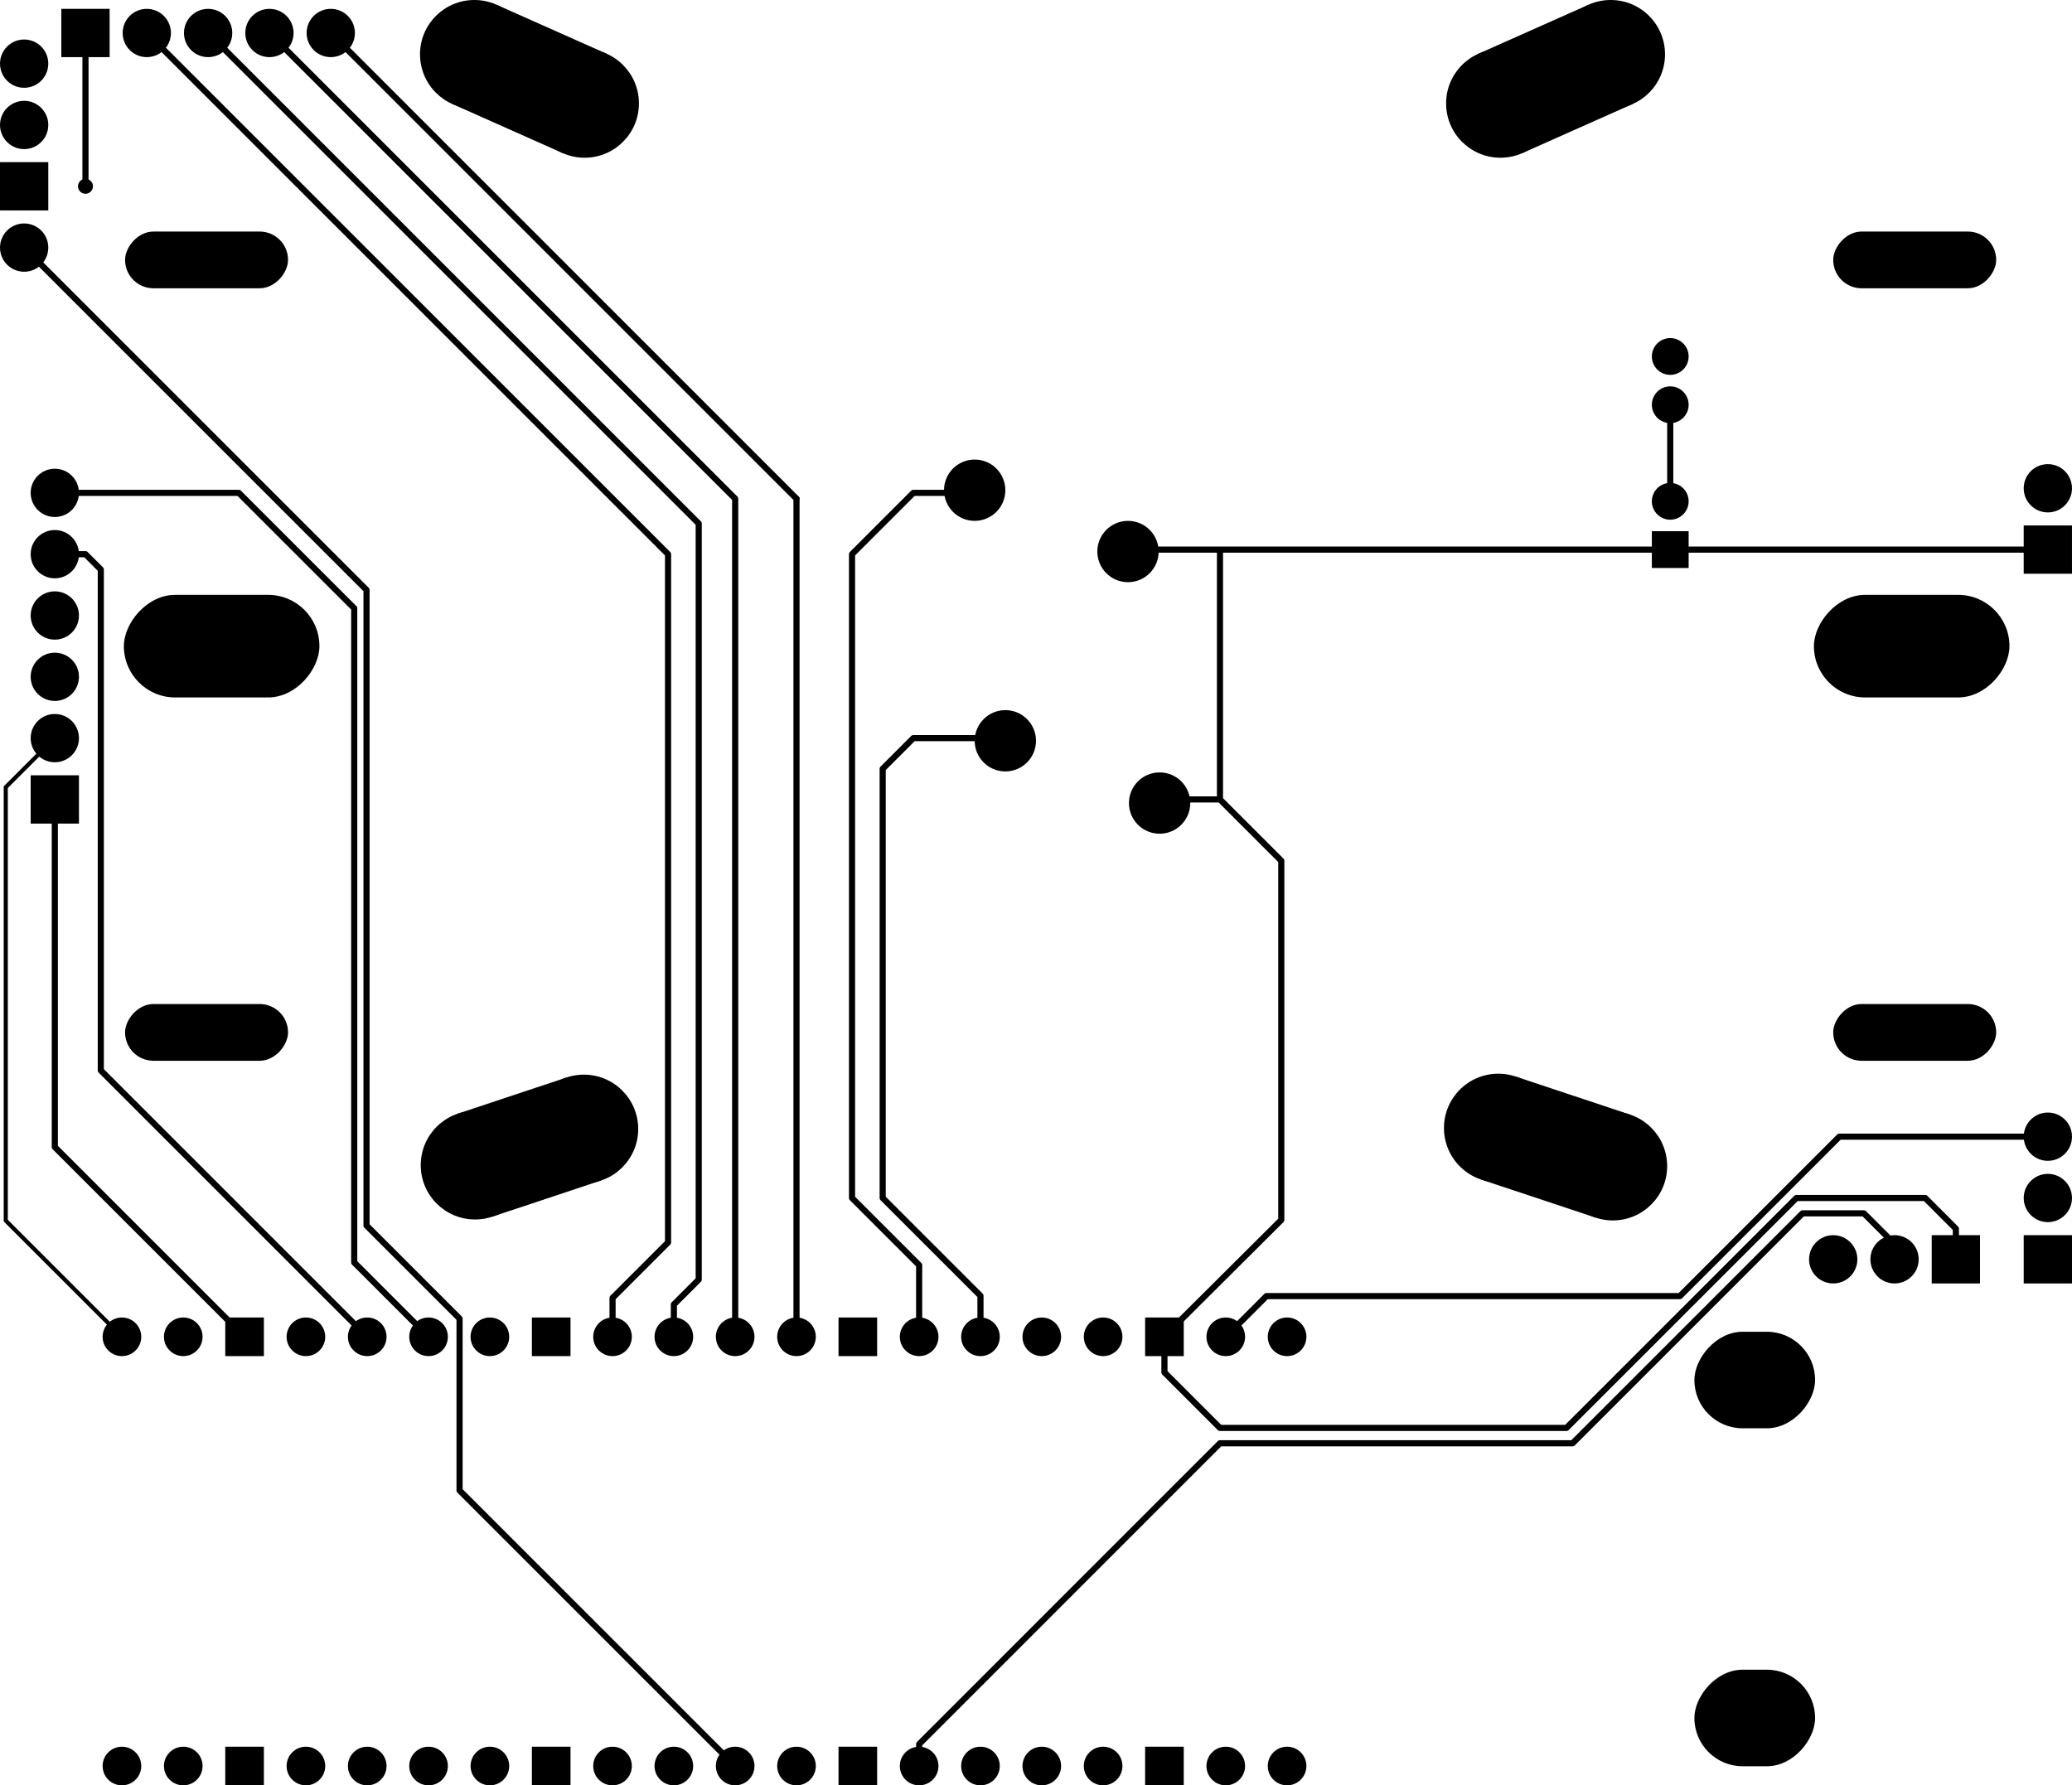 <svg version="1.1" xmlns="http://www.w3.org/2000/svg" xmlns:xlink="http://www.w3.org/1999/xlink" stroke-linecap="round" stroke-linejoin="round" stroke-width="0" fill-rule="evenodd" width="85.82mm" height="73.956mm" viewBox="-44180 -47189.79 85820 73956.41" id="FqPQdEIlystuQUja6whf"><defs><rect x="-1000" y="-1000" width="2000" height="2000" id="FqPQdEIlystuQUja6whf_pad-12"/><circle cx="0" cy="0" r="1000" id="FqPQdEIlystuQUja6whf_pad-13"/><circle cx="0" cy="0" r="1270" id="FqPQdEIlystuQUja6whf_pad-14"/><circle cx="0" cy="0" r="762" id="FqPQdEIlystuQUja6whf_pad-15"/><rect x="-762" y="-762" width="1524" height="1524" id="FqPQdEIlystuQUja6whf_pad-16"/><rect x="-4049.992" y="-2125.002" width="8099.984" height="4250.004" rx="2125.002" ry="2125.002" id="FqPQdEIlystuQUja6whf_pad-17"/><rect x="-3375" y="-1175.004" width="6749.999" height="2350.008" rx="1175.004" ry="1175.004" id="FqPQdEIlystuQUja6whf_pad-18"/><g id="FqPQdEIlystuQUja6whf_pad-19"><circle cx="-2283.9" cy="1016.8" r="2250"/><circle cx="2283.9" cy="-1016.8" r="2250"/><polygon points="-3199.014,-1038.697 1368.786,-3072.297 3199.014,1038.697 -1368.786,3072.297"/></g><g id="FqPQdEIlystuQUja6whf_pad-20"><circle cx="-2283.9" cy="-1016.8" r="2250"/><circle cx="2283.9" cy="1016.8" r="2250"/><polygon points="-1368.786,-3072.297 3199.014,-1038.697 1368.786,3072.297 -3199.014,1038.697"/></g><g id="FqPQdEIlystuQUja6whf_pad-21"><circle cx="-2253.6" cy="-749.7" r="2250"/><circle cx="2253.6" cy="749.7" r="2250"/><polygon points="-1543.367,-2884.663 2963.833,-1385.263 1543.367,2884.663 -2963.833,1385.263"/></g><g id="FqPQdEIlystuQUja6whf_pad-22"><circle cx="-2372.2" cy="789.1" r="2250"/><circle cx="2372.2" cy="-789.1" r="2250"/><polygon points="-3082.389,-1345.878 1662.011,-2924.078 3082.389,1345.878 -1662.011,2924.078"/></g><circle cx="0" cy="0" r="800" id="FqPQdEIlystuQUja6whf_pad-23"/><rect x="-800" y="-800" width="1600" height="1600" id="FqPQdEIlystuQUja6whf_pad-24"/><rect x="-2499.995" y="-1999.996" width="4999.99" height="3999.992" rx="1999.996" ry="1999.996" id="FqPQdEIlystuQUja6whf_pad-25"/><circle cx="0" cy="0" r="310" id="FqPQdEIlystuQUja6whf_pad-26"/></defs><g transform="translate(0,-20423.17) scale(1,-1)" fill="currentColor" stroke="currentColor"><path d="M -40639.92 25399.94 -40639.92 19049.94" fill="none" stroke-width="254"/><path d="M 4050.05 -28610.05 4050.05 -28467.55" fill="none" stroke-width="170"/><path d="M -16268.7 -28610.55 -16268.7 -27269.44 -15240 -26240.73 -15240 -11000.73 M -35560 25400 -15240 5080 -15240 -11000.73 M -11189.96 -28610.05 -11189.96 6109.96" fill="none" stroke-width="254"/><path d="M -39128.7 -28610.55 -43942 -23797.26 -43942 -5842 -41910 -3810" fill="none" stroke-width="170"/><path d="M -41910 -6350 -41910 -20750.02 -34049.96 -28610.05 M 24999.97 9999.97 24999.97 5999.98 M 4050.03 -28610.05 3849.87 -28409.89 M -2540 -3920 -2650 -3810 -6350 -3810 -7620 -5080 -7620 -22859.94 -3569.94 -26909.97 -3569.94 -28610.02 M -6109.96 -28610.05 -6109.96 -25639.95 -8889.97 -22859.94 -8889.97 3810 -6350 6349.97 -5080 6349.97 M -13729.96 -28610.05 -13729.96 6109.96 -33020 25400 M -30480 25400 -11189.96 6109.96 M -13728.7 -46390.55 -25146 -34973.26 -25146 -27853.63 -28999.18 -24000.45 -28999.18 2329.18 -43180 16510 M -41910 6350 -34290 6350 -29508.95 1568.95 -29508.95 -25530.8 -26429.71 -28610.05 M -41910 3810 -40639.92 3810 -40004.92 3175 -40004.92 -17574.84 -28969.71 -28610.05 M 30480 -23494.94 33019.92 -23494.94 34289.92 -24764.94 34289.92 -25399.94 M 30226 -22860 35559.92 -22860 M 30226 -22860 20701 -32385 6350 -32385 M -6108.7 -46390.55 -6108.7 -45481.23 6350 -33020 20955 -33020 30480 -23495 M 36829.92 -25399.94 36829.92 -24130 35559.92 -22860 M 4050.03 -28610.05 4050.03 -30085.03 6350 -32385 M 6591.29 -28610.55 8275.31 -26924 25400 -26924 32004 -20320 40640 -20320 M 3860.79 -6502.39 3999.76 -6350 6350 -6350 8889.97 -8889.97 8890 -23770.08 4038.6 -28600.39 M 24999.97 3999.99 2620.03 3999.99 2540.02 3919.98 M 6350 -6350 6350 3999.99 M 24999.95 3999.99 40639.74 3999.99 M -18808.7 -28610.55 -18808.7 -27000.2 -16510 -24701.5 -16510 3810 -38100 25400" fill="none" stroke-width="254"/><use xlink:href="#FqPQdEIlystuQUja6whf_pad-12" x="40640" y="-25400"/><use xlink:href="#FqPQdEIlystuQUja6whf_pad-13" x="40640" y="-22860"/><use xlink:href="#FqPQdEIlystuQUja6whf_pad-13" x="40640" y="-20320"/><use xlink:href="#FqPQdEIlystuQUja6whf_pad-12" x="36829.74" y="-25400"/><use xlink:href="#FqPQdEIlystuQUja6whf_pad-13" x="34290" y="-25400"/><use xlink:href="#FqPQdEIlystuQUja6whf_pad-13" x="31750" y="-25400"/><use xlink:href="#FqPQdEIlystuQUja6whf_pad-13" x="-41910" y="1270"/><use xlink:href="#FqPQdEIlystuQUja6whf_pad-13" x="-41910" y="3810"/><use xlink:href="#FqPQdEIlystuQUja6whf_pad-13" x="-41910" y="6350"/><use xlink:href="#FqPQdEIlystuQUja6whf_pad-13" x="-41910" y="-1270"/><use xlink:href="#FqPQdEIlystuQUja6whf_pad-13" x="-41910" y="-3810"/><use xlink:href="#FqPQdEIlystuQUja6whf_pad-12" x="-41910" y="-6350"/><use xlink:href="#FqPQdEIlystuQUja6whf_pad-13" x="-43180" y="24130"/><use xlink:href="#FqPQdEIlystuQUja6whf_pad-13" x="-43180" y="21590"/><use xlink:href="#FqPQdEIlystuQUja6whf_pad-12" x="-43180" y="19050"/><use xlink:href="#FqPQdEIlystuQUja6whf_pad-13" x="-43180" y="16510"/><use xlink:href="#FqPQdEIlystuQUja6whf_pad-14" x="3849.87" y="-6499.86"/><use xlink:href="#FqPQdEIlystuQUja6whf_pad-14" x="-2540" y="-3919.98"/><use xlink:href="#FqPQdEIlystuQUja6whf_pad-14" x="-3810" y="6459.98"/><use xlink:href="#FqPQdEIlystuQUja6whf_pad-14" x="2540" y="3919.98"/><use xlink:href="#FqPQdEIlystuQUja6whf_pad-15" x="24999.95" y="5999.98"/><use xlink:href="#FqPQdEIlystuQUja6whf_pad-16" x="24999.95" y="3999.99"/><use xlink:href="#FqPQdEIlystuQUja6whf_pad-15" x="24999.95" y="11999.97"/><use xlink:href="#FqPQdEIlystuQUja6whf_pad-15" x="24999.95" y="9999.97"/><use xlink:href="#FqPQdEIlystuQUja6whf_pad-12" x="-40640" y="25400"/><use xlink:href="#FqPQdEIlystuQUja6whf_pad-13" x="-38100" y="25400"/><use xlink:href="#FqPQdEIlystuQUja6whf_pad-13" x="-35560" y="25400"/><use xlink:href="#FqPQdEIlystuQUja6whf_pad-13" x="-33020" y="25400"/><use xlink:href="#FqPQdEIlystuQUja6whf_pad-13" x="-30480" y="25400"/><use xlink:href="#FqPQdEIlystuQUja6whf_pad-17" x="34999.93" y="0"/><use xlink:href="#FqPQdEIlystuQUja6whf_pad-18" x="35124.89" y="15999.96"/><use xlink:href="#FqPQdEIlystuQUja6whf_pad-18" x="35124.89" y="-15999.96"/><use xlink:href="#FqPQdEIlystuQUja6whf_pad-18" x="-35625.02" y="-15999.96"/><use xlink:href="#FqPQdEIlystuQUja6whf_pad-18" x="-35625.02" y="15999.96"/><use xlink:href="#FqPQdEIlystuQUja6whf_pad-13" x="40640" y="6539.99"/><use xlink:href="#FqPQdEIlystuQUja6whf_pad-17" x="-34999.93" y="0"/><use xlink:href="#FqPQdEIlystuQUja6whf_pad-19" x="-22249.89" y="23499.82"/><use xlink:href="#FqPQdEIlystuQUja6whf_pad-20" x="20249.89" y="23499.82"/><use xlink:href="#FqPQdEIlystuQUja6whf_pad-21" x="-22249.89" y="-20750.02"/><use xlink:href="#FqPQdEIlystuQUja6whf_pad-22" x="20249.89" y="-20750.02"/><use xlink:href="#FqPQdEIlystuQUja6whf_pad-23" x="-39129.71" y="-28610.05"/><use xlink:href="#FqPQdEIlystuQUja6whf_pad-23" x="-36589.71" y="-28610.05"/><use xlink:href="#FqPQdEIlystuQUja6whf_pad-24" x="-34049.96" y="-28610.05"/><use xlink:href="#FqPQdEIlystuQUja6whf_pad-23" x="-31509.71" y="-28610.05"/><use xlink:href="#FqPQdEIlystuQUja6whf_pad-23" x="-28969.71" y="-28610.05"/><use xlink:href="#FqPQdEIlystuQUja6whf_pad-23" x="-26429.71" y="-28610.05"/><use xlink:href="#FqPQdEIlystuQUja6whf_pad-23" x="-23889.71" y="-28610.05"/><use xlink:href="#FqPQdEIlystuQUja6whf_pad-24" x="-21349.96" y="-28610.05"/><use xlink:href="#FqPQdEIlystuQUja6whf_pad-23" x="-18809.96" y="-28610.05"/><use xlink:href="#FqPQdEIlystuQUja6whf_pad-23" x="-16269.96" y="-28610.05"/><use xlink:href="#FqPQdEIlystuQUja6whf_pad-23" x="9130.03" y="-28610.05"/><use xlink:href="#FqPQdEIlystuQUja6whf_pad-23" x="6590.03" y="-28610.05"/><use xlink:href="#FqPQdEIlystuQUja6whf_pad-24" x="4050.03" y="-28610.05"/><use xlink:href="#FqPQdEIlystuQUja6whf_pad-23" x="1510.03" y="-28610.05"/><use xlink:href="#FqPQdEIlystuQUja6whf_pad-23" x="-1029.96" y="-28610.05"/><use xlink:href="#FqPQdEIlystuQUja6whf_pad-23" x="-3569.96" y="-28610.05"/><use xlink:href="#FqPQdEIlystuQUja6whf_pad-23" x="-6109.96" y="-28610.05"/><use xlink:href="#FqPQdEIlystuQUja6whf_pad-24" x="-8649.96" y="-28610.05"/><use xlink:href="#FqPQdEIlystuQUja6whf_pad-23" x="-11189.96" y="-28610.05"/><use xlink:href="#FqPQdEIlystuQUja6whf_pad-23" x="-13729.96" y="-28610.05"/><use xlink:href="#FqPQdEIlystuQUja6whf_pad-23" x="-13729.96" y="-46389.79"/><use xlink:href="#FqPQdEIlystuQUja6whf_pad-23" x="-11189.96" y="-46389.79"/><use xlink:href="#FqPQdEIlystuQUja6whf_pad-24" x="-8649.96" y="-46389.79"/><use xlink:href="#FqPQdEIlystuQUja6whf_pad-23" x="-6109.96" y="-46389.79"/><use xlink:href="#FqPQdEIlystuQUja6whf_pad-23" x="-3569.96" y="-46389.79"/><use xlink:href="#FqPQdEIlystuQUja6whf_pad-23" x="-1029.96" y="-46389.79"/><use xlink:href="#FqPQdEIlystuQUja6whf_pad-23" x="1510.03" y="-46389.79"/><use xlink:href="#FqPQdEIlystuQUja6whf_pad-24" x="4050.03" y="-46389.79"/><use xlink:href="#FqPQdEIlystuQUja6whf_pad-23" x="6590.03" y="-46389.79"/><use xlink:href="#FqPQdEIlystuQUja6whf_pad-23" x="9130.03" y="-46389.79"/><use xlink:href="#FqPQdEIlystuQUja6whf_pad-23" x="-16269.96" y="-46389.79"/><use xlink:href="#FqPQdEIlystuQUja6whf_pad-23" x="-18809.96" y="-46389.79"/><use xlink:href="#FqPQdEIlystuQUja6whf_pad-24" x="-21349.96" y="-46389.79"/><use xlink:href="#FqPQdEIlystuQUja6whf_pad-23" x="-23889.71" y="-46389.79"/><use xlink:href="#FqPQdEIlystuQUja6whf_pad-23" x="-26429.71" y="-46389.79"/><use xlink:href="#FqPQdEIlystuQUja6whf_pad-23" x="-28969.71" y="-46389.79"/><use xlink:href="#FqPQdEIlystuQUja6whf_pad-23" x="-31509.71" y="-46389.79"/><use xlink:href="#FqPQdEIlystuQUja6whf_pad-24" x="-34049.96" y="-46389.79"/><use xlink:href="#FqPQdEIlystuQUja6whf_pad-23" x="-36589.71" y="-46389.79"/><use xlink:href="#FqPQdEIlystuQUja6whf_pad-23" x="-39129.71" y="-46389.79"/><use xlink:href="#FqPQdEIlystuQUja6whf_pad-12" x="40639.74" y="3999.99"/><use xlink:href="#FqPQdEIlystuQUja6whf_pad-25" x="28500.06" y="-30399.98"/><use xlink:href="#FqPQdEIlystuQUja6whf_pad-25" x="28500.06" y="-44399.96"/><use xlink:href="#FqPQdEIlystuQUja6whf_pad-26" x="-40639.92" y="19049.94"/></g></svg>